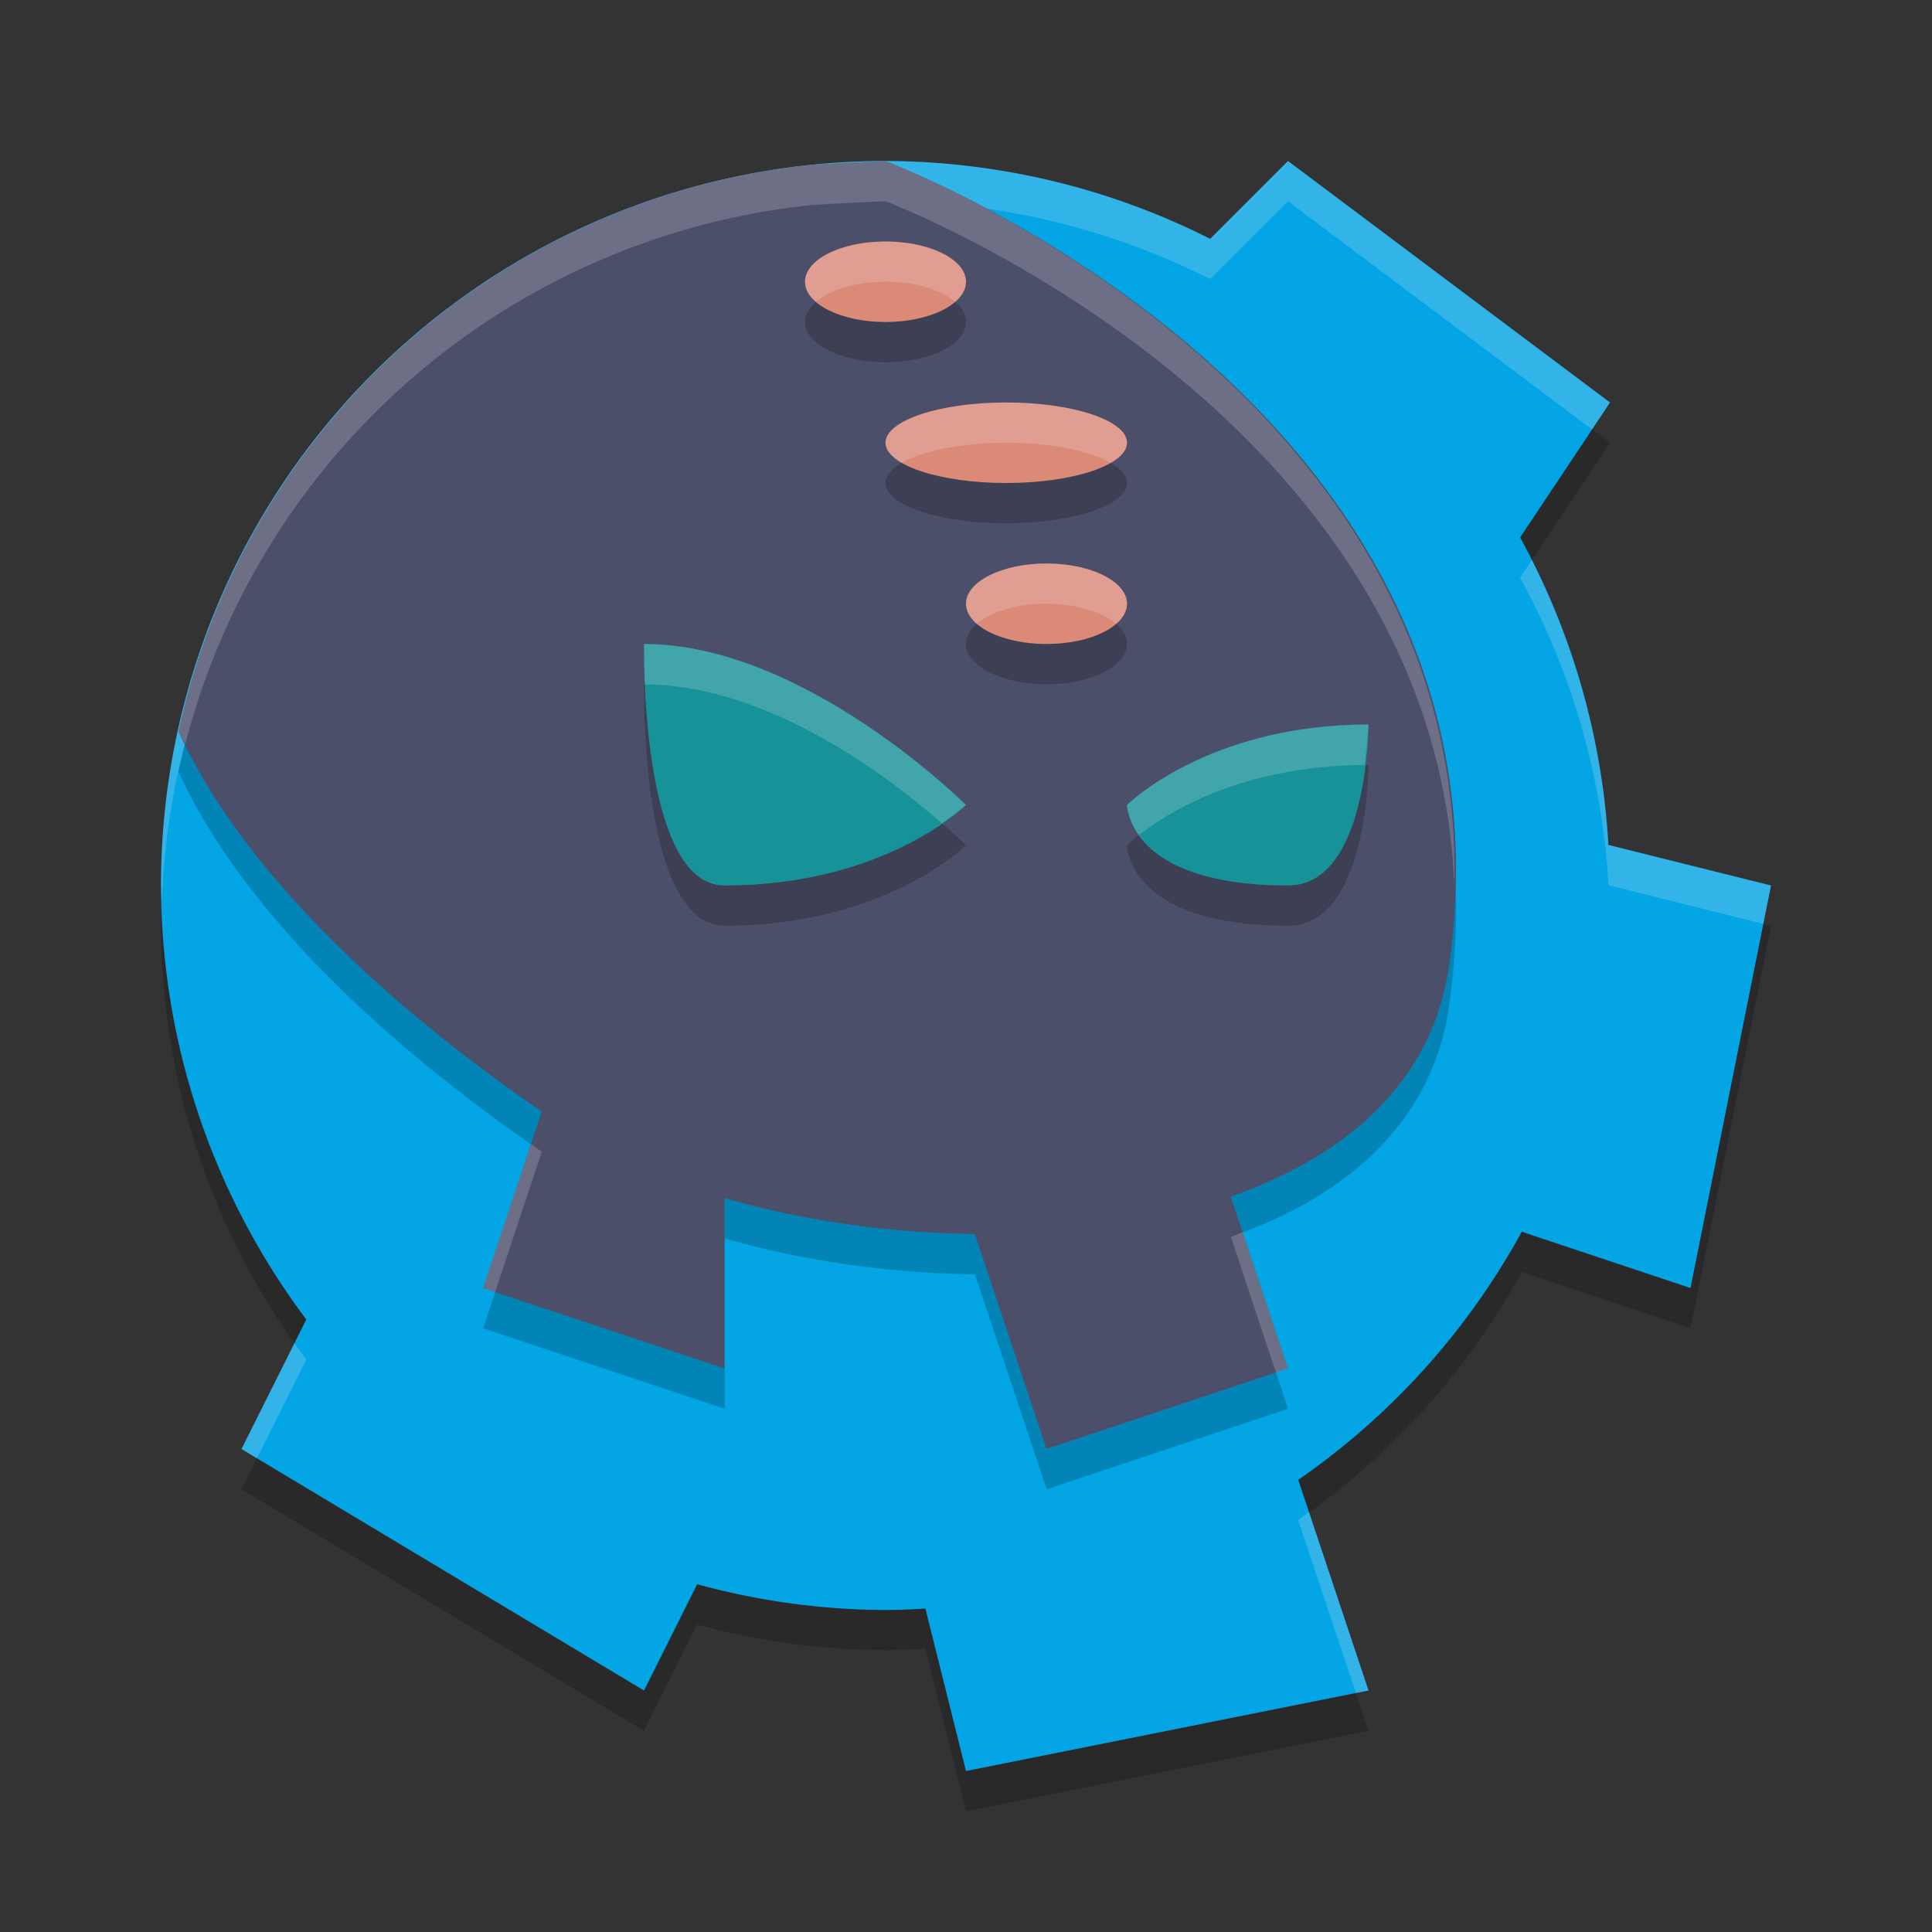 <svg width="24" height="24" version="1.1" xmlns="http://www.w3.org/2000/svg">
 <rect width="100%" height="100%" fill="#333333" stroke="none"/>
 <g transform="translate(1,1)">
  <path d="m 10,1.5 a 9,9 0 0 0 -9,9 9,9 0 0 0 1.805,5.391 L 2,17.5 l 5,3 0.66,-1.32 A 9,9 0 0 0 10,19.5 9,9 0 0 0 10.496,19.482 L 11,21.5 l 5,-1 -0.873,-2.617 a 9,9 0 0 0 2.777,-3.082 L 20,15.5 21,10.5 18.98,9.996 A 9,9 0 0 0 17.883,6.176 L 19,4.5 15,1.5 14.033,2.467 A 9,9 0 0 0 10,1.5 Z" style="opacity:.2"/>
  <path d="m 10,1 a 9,9 0 0 0 -9,9 9,9 0 0 0 1.805,5.391 L 2,17 7,20 7.66,18.68 A 9,9 0 0 0 10,19 9,9 0 0 0 10.496,18.982 L 11,21 16,20 15.127,17.383 a 9,9 0 0 0 2.777,-3.082 L 20,15 21,10 18.98,9.496 A 9,9 0 0 0 17.883,5.676 L 19,4 15,1 14.033,1.967 A 9,9 0 0 0 10,1 Z" style="fill:#04a5e5"/>
  <path d="m10 1.5s-0.462 0.019-0.918 0.047a9 9 0 0 0-7.865 7.039c0.815 1.781 2.654 3.445 4.514 4.723l-0.73 2.191 3 1v-2.117c0.959 0.279 2.037 0.433 3.109 0.447l0.891 2.67 3-1-0.711-2.135c1.427-0.5 2.504-1.415 2.711-2.865 1-7-7-10-7-10z" style="opacity:.2"/>
  <path d="M 10,1 A 9,9 0 0 0 1,10 9,9 0 0 0 1.012,10.207 9,9 0 0 1 10,1.5 9,9 0 0 1 14.033,2.467 L 15,1.5 18.777,4.334 19,4 15,1 14.033,1.967 A 9,9 0 0 0 10,1 Z m 8.029,4.957 -0.146,0.219 a 9,9 0 0 1 1.098,3.82 L 20.904,10.477 21,10 18.98,9.496 A 9,9 0 0 0 18.029,5.957 Z M 2.658,15.686 2,17 2.191,17.115 2.805,15.891 A 9,9 0 0 1 2.658,15.686 Z M 15.26,17.781 a 9,9 0 0 1 -0.133,0.102 L 15.844,20.031 16,20 Z" style="fill:#eff1f5;opacity:.2"/>
  <path d="M 10,1 C 10,1 9.538,1.019 9.082,1.047 A 9,9 0 0 0 1.217,8.086 C 2.032,9.867 3.871,11.531 5.73,12.809 L 5,15 8,16 v -2.117 c 0.959,0.279 2.037,0.433 3.109,0.447 L 12,17 15,16 14.289,13.865 C 15.716,13.365 16.793,12.45 17,11 18,4 10,1 10,1 Z" style="fill:#4c4f69"/>
  <path d="m7 7.5s-0.054 3 1 3c2 0 3-1 3-1s-2-2-4-2zm9 1c-2 0-3 1-3 1s0 1 2 1c1 0 1-2 1-2z" style="opacity:.2"/>
  <path d="m13 9s1-1 3-1c0 0 0 2-1 2-2 0-2-1-2-1z" style="fill:#179299"/>
  <path d="m11 9s-2-2-4-2c0 0-0.054 3 1 3 2 0 3-1 3-1z" style="fill:#179299"/>
  <path d="m10 2.5a1 0.5 0 0 0-1 0.5 1 0.5 0 0 0 1 0.5 1 0.5 0 0 0 1-0.5 1 0.5 0 0 0-1-0.5zm1.5 2a1.5 0.5 0 0 0-1.5 0.5 1.5 0.5 0 0 0 1.5 0.5 1.5 0.5 0 0 0 1.5-0.5 1.5 0.5 0 0 0-1.5-0.5zm0.5 2a1 0.5 0 0 0-1 0.5 1 0.5 0 0 0 1 0.5 1 0.5 0 0 0 1-0.5 1 0.5 0 0 0-1-0.5z" style="opacity:.2"/>
  <ellipse cx="12" cy="6.5" rx="1" ry=".5" style="fill:#dc8a78"/>
  <ellipse cx="11.5" cy="4.5" rx="1.5" ry=".5" style="fill:#dc8a78"/>
  <ellipse cx="10" cy="2.5" rx="1" ry=".5" style="fill:#dc8a78"/>
  <path d="M 10,1 C 10,1 9.538,1.019 9.082,1.047 A 9,9 0 0 0 1.217,8.086 c 0.024,0.053 0.058,0.105 0.084,0.158 A 9,9 0 0 1 9.082,1.547 C 9.538,1.519 10,1.5 10,1.5 c 0,0 6.84,2.578 7.066,8.512 C 17.221,3.722 10,1 10,1 Z M 5.598,13.209 5,15 5.15,15.051 5.73,13.309 c -0.045,-0.031 -0.088,-0.068 -0.133,-0.1 z m 8.838,1.098 c -0.05,0.019 -0.096,0.041 -0.146,0.059 l 0.561,1.686 L 15,16 Z" style="fill:#eff1f5;opacity:.2"/>
  <path d="m 7,7 c 0,0 -0.001,0.205 0.012,0.502 1.559,0.006 3.08,1.192 3.688,1.725 C 10.88,9.1 11,9 11,9 11,9 9,7 7,7 Z m 9,1 c -2,0 -3,1 -3,1 0,0 0.008,0.174 0.15,0.375 0.317,-0.254 1.233,-0.86 2.803,-0.873 C 15.986,8.225 16,8 16,8 Z" style="fill:#eff1f5;opacity:.2"/>
  <path d="M 10,2 A 1,0.5 0 0 0 9,2.5 1,0.5 0 0 0 9.135,2.75 1,0.5 0 0 1 10,2.5 1,0.5 0 0 1 10.865,2.75 1,0.5 0 0 0 11,2.5 1,0.5 0 0 0 10,2 Z m 1.5,2 A 1.5,0.5 0 0 0 10,4.5 1.5,0.5 0 0 0 10.203,4.75 1.5,0.5 0 0 1 11.5,4.5 1.5,0.5 0 0 1 12.797,4.75 1.5,0.5 0 0 0 13,4.5 1.5,0.5 0 0 0 11.5,4 Z M 12,6 A 1,0.5 0 0 0 11,6.5 1,0.5 0 0 0 11.135,6.75 1,0.5 0 0 1 12,6.5 1,0.5 0 0 1 12.865,6.75 1,0.5 0 0 0 13,6.5 1,0.5 0 0 0 12,6 Z" style="fill:#eff1f5;opacity:.2"/>
 </g>
</svg>
